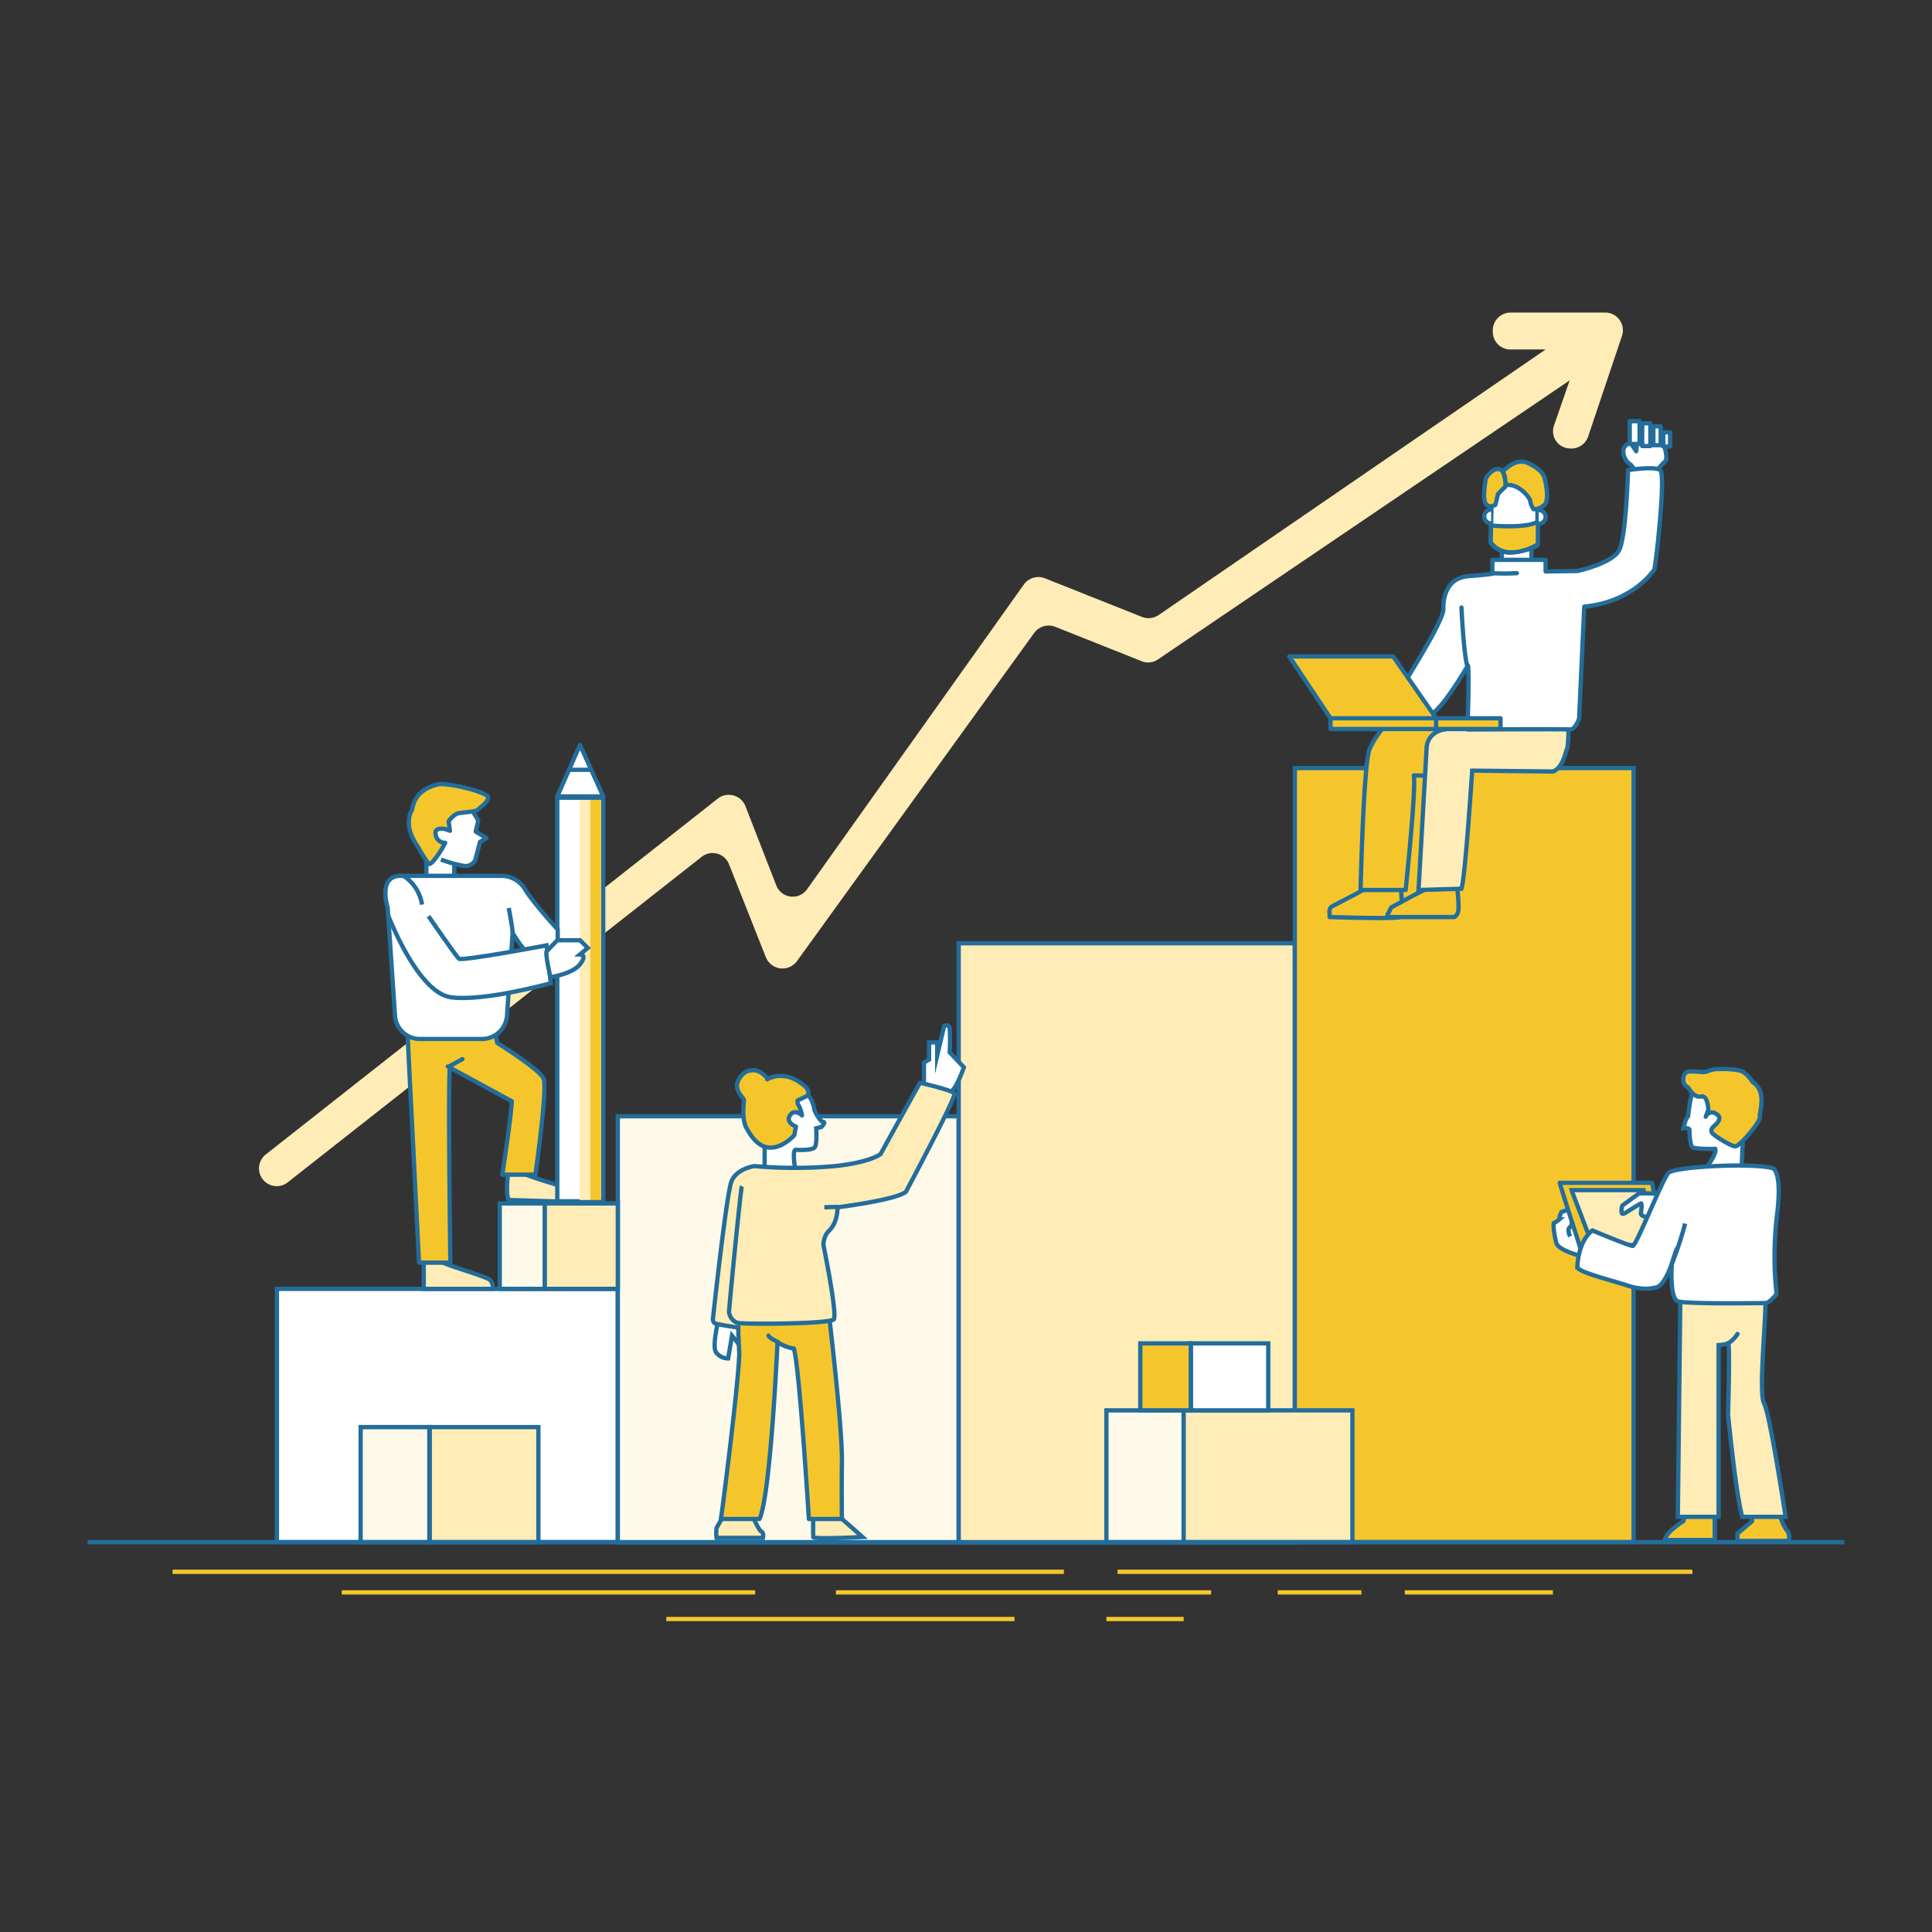 <svg id="Layer_1" data-name="Layer 1" xmlns="http://www.w3.org/2000/svg" viewBox="0 0 450 450"><rect x="0" y="0" width="450" height="450" fill="#333333" stroke="none"/><defs><style>.cls-1,.cls-9{fill:#fff}.cls-1,.cls-12,.cls-15,.cls-2,.cls-3,.cls-4,.cls-5,.cls-8,.cls-9{stroke:#236d9b}.cls-1,.cls-2,.cls-3,.cls-4,.cls-5{stroke-miterlimit:10}.cls-2{fill:#fff9e9}.cls-3,.cls-7{fill:#ffecb6}.cls-12,.cls-4,.cls-8{fill:#f5c62c}.cls-15,.cls-5{fill:none}.cls-15,.cls-8,.cls-9{stroke-linecap:round}.cls-12,.cls-15,.cls-8,.cls-9{stroke-linejoin:round}</style></defs><g id="Calque_3" data-name="Calque 3"><path class="cls-1" d="M64.5 300.2h79.4v59H64.5z"/><path class="cls-2" d="M143.9 260h79.4v99.3h-79.4zM84 332.4h16v26.8H84z"/><path class="cls-3" d="M100.1 332.4h25.3v26.8h-25.3z"/><path class="cls-2" d="M116.4 280.3h10.5v19.9h-10.5z"/><path class="cls-3" d="M126.9 280.3h17v19.9h-17zm96.4-60.6h78.3v139.6h-78.3z"/><path class="cls-4" d="M301.6 178.9h78.9v180.3h-78.9z"/><path class="cls-2" d="M257.7 328.5h18v30.7h-18z"/><path class="cls-3" d="M275.7 328.5H315v30.7h-39.3z"/><path class="cls-4" d="M265.6 312.9h11.8v15.6h-11.8z"/><path class="cls-1" d="M277.4 312.9h18v15.6h-18z"/><path class="cls-5" d="M20.4 359.2h409.2"/><path d="M40.2 366.1h207.6m12.5 0h133.9m-314.6 4.8h96.3m18.8 0h87.4m15.5 0h19.5m-161.9 6.2h81.1m21.4 0h18m51.5-6.2h34.5" style="stroke:#f5c62c;fill:none;stroke-miterlimit:10"/><path class="cls-7" d="M61.9 268.9 167.2 186a4.17 4.17 0 0 1 6.4 1.7l7.2 18.5a4.1 4.1 0 0 0 7.2.9l50.5-71a4.18 4.18 0 0 1 4.9-1.4l22.6 9a4.23 4.23 0 0 0 3.8-.4L360 81.4h-8.2a4.1 4.1 0 0 1-4.1-4v-.3a4.16 4.16 0 0 1 4.1-4.3h22.1a4.12 4.12 0 0 1 3.9 5.4l-7.9 23.5a4.14 4.14 0 0 1-4.7 2.7h-.1A4 4 0 0 1 362 99l3.6-10.4-95.9 65a4 4 0 0 1-3.8.4l-20.1-8a4.18 4.18 0 0 0-4.9 1.4l-55.3 76.5a4.17 4.17 0 0 1-7.2-.9l-8.6-21.7a4.11 4.11 0 0 0-6.4-1.7L67 275.4a4.14 4.14 0 0 1-5.8-.7 4.15 4.15 0 0 1 .7-5.8Z"/><path class="cls-8" d="m392.6 352.1-.5 2.2s-4.2 2.6-4.3 4.4h11.6v-7.1Zm15.5-.4v2.6l-3.4 2.9v1.7h11.9a2.6 2.6 0 0 0-.6-2.7 11 11 0 0 1-1.6-4.4h-6.3Zm-98.4-138.8s-.3-1.3.6-1.8 8.6-4.4 9.7-5.3 6.1-.4 6.1-.4 1 7.7 0 8.2-16.4 0-16.4 0Z"/><path class="cls-8" d="m323.3 212.9.7-1.5s8.6-4.8 10.2-5.2a21.3 21.3 0 0 1 4.1-.4h1s.7 5.6.3 6.6a1.69 1.69 0 0 1-.9 1.2h-15.5v-.7Zm4.1-5.6s2.5-23.8 1.9-26.7c0 0 6.6.3 8.2-.7s1.3-10.4 1.3-10.4h-16.6a19.7 19.7 0 0 0-3.2 5c-1.4 3.1-2.1 32.8-2.1 32.8Z"/><path class="cls-3" d="m330.4 207.3 1.9-33.3s.1-3.7 4.7-4.2 17.7-3.5 17.7-3.5h10.7s0 7.2-.4 8.1-1 4.5-3.3 5.3l-18.8-.2s-1.6 24.9-2.5 27.5Z"/><path class="cls-9" d="M379.9 108.3a3.7 3.7 0 0 1-1.8-3.1 1.76 1.76 0 0 1 1.8-1.9l1.2 1.8.4-3.9 5.6 1s1.7 4.5.7 5.3a18.75 18.75 0 0 0-2.5 3h-3.7Zm-30.1 23.3v-4.7l6.9-.6v5.3h-6.9z"/><path class="cls-3" d="M189.4 352.6v5.4c0 .6 11.5 0 11.5 0s-7.2-6.4-7.7-6.6-3.8 1.2-3.8 1.2Zm-22.5 5.6a8.26 8.26 0 0 1 0-2.3 37.89 37.89 0 0 1 2.9-4.6h4.7s2.1 5.1 2.8 5.4.4 1.5.4 1.5Z"/><path class="cls-1" d="M167.6 306.4s-1.9 7.1-.8 8.6a3.46 3.46 0 0 0 2.8 1.4l.9-5.3s2.6 3.1 2.6 3.8 1.4-4 1.4-4l-5.3-6.6Z"/><path style="fill:#fff" d="m99 196 .6 10.4h6.2v-10.8l-6.6.4H99z"/><path class="cls-3" d="M118.5 271.7s-.9 6.5 0 7.8l13 .4 3.6-2.4s-14.7-4-15-5.2-1.6-.6-1.6-.6Zm-19.8 20.8v7.7h16.1a2.61 2.61 0 0 0-.6-2c-.8-1-11.9-3.8-12.2-4.9s-3.3-.8-3.3-.8Z"/><path class="cls-8" d="M107.7 246.7c-2.8 1.5-2.1 1.2-2.8 1.5a7.6 7.6 0 0 0-.2 1.9c-.3 8.7.2 44 .2 44h-7.3l-2.8-55.6H115l.8 4.4s9.8 6.1 10.8 8.3-1.9 22.4-1.9 22.4H117s2.1-13.8 2.2-17.1l-14.9-8.1"/><path class="cls-1" d="M129.8 185.8h10.7v94h-10.7z"/><path class="cls-9" d="m140.5 185.5-5.4-12-5.3 12h10.7z"/><path class="cls-5" d="M132.5 179.3h5.2"/><path class="cls-1" d="m119.4 217.3-1.3 19.2a5.88 5.88 0 0 1-5.8 5.5H97.8a5.81 5.81 0 0 1-5.8-5.5l-1.7-25.1s-2.4-7.4 3-7.4h23.6a6.38 6.38 0 0 1 5.3 3c1.9 3.2 7.7 9.5 7.7 9.5v8.3c-.1 0-4.3 2.8-10.5-7.5Z"/><path class="cls-1" d="M99.8 213.4s6.4 9.3 7.1 9.9 20.4-3.1 20.4-3.1l1 8.8s-15.4 4.3-23.2 3.3-14.6-18.9-14.6-18.9"/><path d="M99.3 204v-4.2l-1.1-11.6 6-1.7 3.4.7 1-.7 2.8 4.6-.6 2.6 2.5 1.5-1.5.9-1.1 4.2a2.54 2.54 0 0 1-2.6 1.4 31.11 31.11 0 0 1-5.4-1.5" style="stroke-linejoin:round;stroke:#236d9b;fill:#fff"/><path class="cls-5" d="M105.8 204v-2.8"/><path class="cls-12" d="m103 197.6.7-1.3a2.14 2.14 0 0 1-2.2-1.8c-.6-2 2.2-1.4 2.2-1.4l1.1.4-.3-2.2a5.13 5.13 0 0 1 2-1.8c1-.3 4.4-.4 4.8-.9s2.2-1.5 2.4-2.8-9.7-3.6-11.7-3.1-5.4 1.7-6 5.9c0 0-2.4 3.3 1.2 8.4 0 0 2.2 3.9 2.7 4.2.7.4 3.1-3.6 3.1-3.6Z"/><path d="M118.5 211.5s.9 4.7.9 5.8" style="fill:#6ebdff;stroke-linejoin:round;stroke:#236d9b"/><path class="cls-8" d="M172.2 315.3s-.6-9.7 0-10.6 19.6 0 19.6 0l1.2.8s3.2 26.7 3.1 34.8 0 13.5 0 13.5h-7.7s-2.2-35.7-3.5-39.7a9.33 9.33 0 0 1-3.8-1.5s-1.6 35.7-4.2 41.2h-9c.1.1 4.1-31.3 4.3-38.5Z"/><path class="cls-1" d="M215.2 253.2v-5.7l1.2-.7v-4h1.9v3l1.6-6.8s1.1-.6 1.3.5a51.17 51.17 0 0 1 0 5.6l3.3 3.5s-1.8 5.3-3.3 5.9-6-1.3-6-1.3Zm-37.1 19.6v-9.5l-1.4-4.7 4.6-5.8 4 1s3.6-.4 4.4 4.8c0 0 1.2 2.6 2 2.7s-.4 1.2-.4 1.2l-1.2.3s.3 3.9-.4 4.5-3.2.6-4.3.5 0 5.7 0 5.7l-5 1.8"/><path class="cls-8" d="M186.8 259.8s-1.7-1.7-2.8 0 1.4 2.6 1.4 2.6l-.4 2s-2.5 2.9-5.5 2.9-4.7-2.9-5.7-4.7-.6-5.7-.5-6.3-3.1-2.6-.8-5.5a3.47 3.47 0 0 1 5-.8s1.3.9 1.2 1.4c0 0 3.2-2.1 7.3.5s1.5 3.6 1.5 3.6l-1.7.8a1.49 1.49 0 0 0 .3 1.3 8.51 8.51 0 0 1 .7 2.2Z"/><path class="cls-1" d="M94 204a9.81 9.81 0 0 1 4.3 6.7"/><path class="cls-3" d="M172.8 276.3c-.3.6-3 28.5-3 29.3a3.13 3.13 0 0 0 1.9 2.5c1.1.4 21.6.3 22.5-.8s-2.4-17.3-2.4-17.3a5.31 5.31 0 0 1 .7-2.6c.6-1 2.4-1.7 2.6-6.2 0 0 13.6-1.7 15.9-3.6 0 0 11.8-22.1 11.3-22.9s-8-2.5-8-2.5c-.4.6-9.2 16.6-9.2 16.6s-2.2 1.9-10.6 2.8a104.82 104.82 0 0 1-18.8 0s-4.1.6-5.3 3.5-4.3 31.7-4.3 31.7-.3 1.2.6 1.5a52.65 52.65 0 0 0 5.3.9"/><path class="cls-5" d="m192 281.2 3.2-.1"/><path d="M181.2 312.6s-2-.9-2.2-1.5" style="fill:#6ebdff;stroke-linejoin:round;stroke-linecap:round;stroke:#236d9b"/><path class="cls-9" d="M325.8 161.1s10.4-16.2 10.4-19.2c0 0-.6-7.2 5.8-7.7s5.6-.6 5.6-.6v-3.2H360v2.7l7.4-.1s8-1.7 9.7-4.8 2.1-18.7 2.1-18.7 6.1-1 7.5 0-1.1 22.8-1.4 23.2-5 7.5-16.3 8.6l-1.2 26.1s-.9 2.6-2.1 2.5-23.9 0-23.9 0 .5-13.8.1-14.9c0 0-6.4 11.1-9 11.5s-7.1-5.4-7.1-5.4Z"/><path class="cls-15" d="M347.5 133.5a53.4 53.4 0 0 0 5.8 0m-12.9 8s.5 10.4 1.3 13.4"/><path class="cls-9" d="M379.6 98.1h2.3v5.3h-2.3zm2.9.5h1.9v5.3h-1.9zm2.6.7h1.7v4.4h-1.7zm2.3 1.4h1.6v3.3h-1.6zm-39.9 13-.3 12.7a5.58 5.58 0 0 0 4.1 2.3c2.6 0 6.8-1.2 6.8-1.8v-13.4l-4.4-2.8Z"/><path class="cls-12" d="M347.3 122.4s8.1.8 10.9-.9v5.3s-7.3 4.5-11-.5Z"/><path class="cls-9" d="M358.4 118.8a1.6 1.6 0 0 1 0 3.2m-11.1-3.3a1.6 1.6 0 1 0 0 3.2"/><path class="cls-12" d="M348.3 117.6s-1.8 1-2.4-.6.2-5.6.2-5.6 1.9-3.3 3.9-1.7c0 0 1.2 3.1.5 3.8a21.17 21.17 0 0 0-1.6 1.6Z"/><path class="cls-12" d="M350 109.9s2.9-3.5 6-2 3.6 2.8 3.8 3.6 1.1 4.8 0 6a3.49 3.49 0 0 1-2.6 1.1 4.92 4.92 0 0 1-.8-2c-.1-.7-2.7-4.1-5.7-3.6 0 .1 0-2.4-.7-3.1Zm-49.7 43h24.2l10 14.4h-24.6l-9.6-14.4zm9.6 14.4h24.6v2.5h-24.6zm24.6 0h15v2.5h-15z"/><path class="cls-15" d="M394.9 282.3s-4.5 11.2-5.5 12.1"/><path class="cls-3" d="m391.4 300.5-.6 52.8h9.5v-40a7.87 7.87 0 0 0 2.2-.4c.5-.3 0 16.6 0 16.6s1.8 18.5 3.3 23.8h10.1s-3.6-23.8-5-26.4.6-20.6.3-25.3-19.8-1.1-19.8-1.1Z"/><path class="cls-15" d="M402.5 312.9a6.82 6.82 0 0 0 2.2-2.2"/><path class="cls-1" d="M365.7 288s-.8-1.7 0-2.2.3-3.7 1-3.5 1-.1 1.4.9.8 6.6 1.6 7.1 1.2 2.9 1.2 2.9-7.8-1.5-8.4-3.7-.8-4.7-.5-4.7 1.2-.8 1.2-.8a4.09 4.09 0 0 1 .5-1.7l2.4-.8m39.8-14.9-.3 6.8h-9.2s3.7-4.6 3.1-5.8c0 0-4.7.1-5.3-.4s-.7-3.4-.7-4-1.4-.4-1.4-.4.5-2.4 1.1-2.8l.3-2.4s.5-4.1 1.8-4.4 9.1-.3 9.1-.3a17.25 17.25 0 0 1 1.5 2.7c-.1.2 0 11 0 11Z"/><path class="cls-8" d="M393.2 253.3s1.4 2.5 3 2.1 1.7 3.1 1.7 3.1l-.6 1.6a1.58 1.58 0 0 1 2.5-.6c1.8 1-.6 2.8-.6 2.8s-1.1.9-.3 1.7 4.3 3 5.3 3 5.9-5.7 5.7-6.8 1.8-6-1.7-8.2c0 0-1.4-2.4-3.2-2.7a21.75 21.75 0 0 0-4.6-.3c-2.2 0-2.6.7-3.5.7s-3.3-.3-4 0-.8 1.4-.8 1.4a2 2 0 0 0 1.1 2.2Zm-29.9 22.2c0 .4 6 18.9 6 18.9l18.5-3.2-3-15.7Z"/><path class="cls-3" d="m366.3 277.9 5 13.1 14.1-1.6-2.6-12.2h-16.7l.2.7z"/><path class="cls-1" d="M378.9 282.3s3-1.9 3.3-2 .1 1.7 0 2.3 1 1 2.9.9 4.9-2.9 4.9-2.9l-.5-2.2s-7.2-.8-7.9-.3-3.5 2.5-3.7 2.7-.4 1.8 0 1.9 1-.4 1-.4Z"/><path class="cls-1" d="M367.4 295.2s0-5.9 3.5-8.6c0 0 8.6 3.6 9.4 3.6s6.9-15.5 8.3-17 19.8-2.4 24.3-1.1c0 0 2.3.5 1 10.9a81.25 81.25 0 0 0-.1 18.4s-1.5 1.9-2.4 2.1c0 0-18.6.3-20.6-.4s-1.4-8.8-1.4-8.8-1.8 5.6-3.9 5.6c0 0-2.6.9-6.8-.6-4.1-1.3-10.7-2.9-11.3-4.1Z"/><path class="cls-1" d="M389.4 294.4a82 82 0 0 0 3.1-9.4"/><path class="cls-7" d="M135 186.3h2.5v93.2H135z"/><path style="fill:#f5c62c" d="M137.5 186.3h2.5v93.2h-2.5z"/><path class="cls-1" d="M127.4 221.5c-.6 0 .8 6.1.8 6.1s5.1-.7 6.9-3 0-2.3 0-2.3l1.8-1.5-1.8-1.8h-5.3Z"/></g></svg>